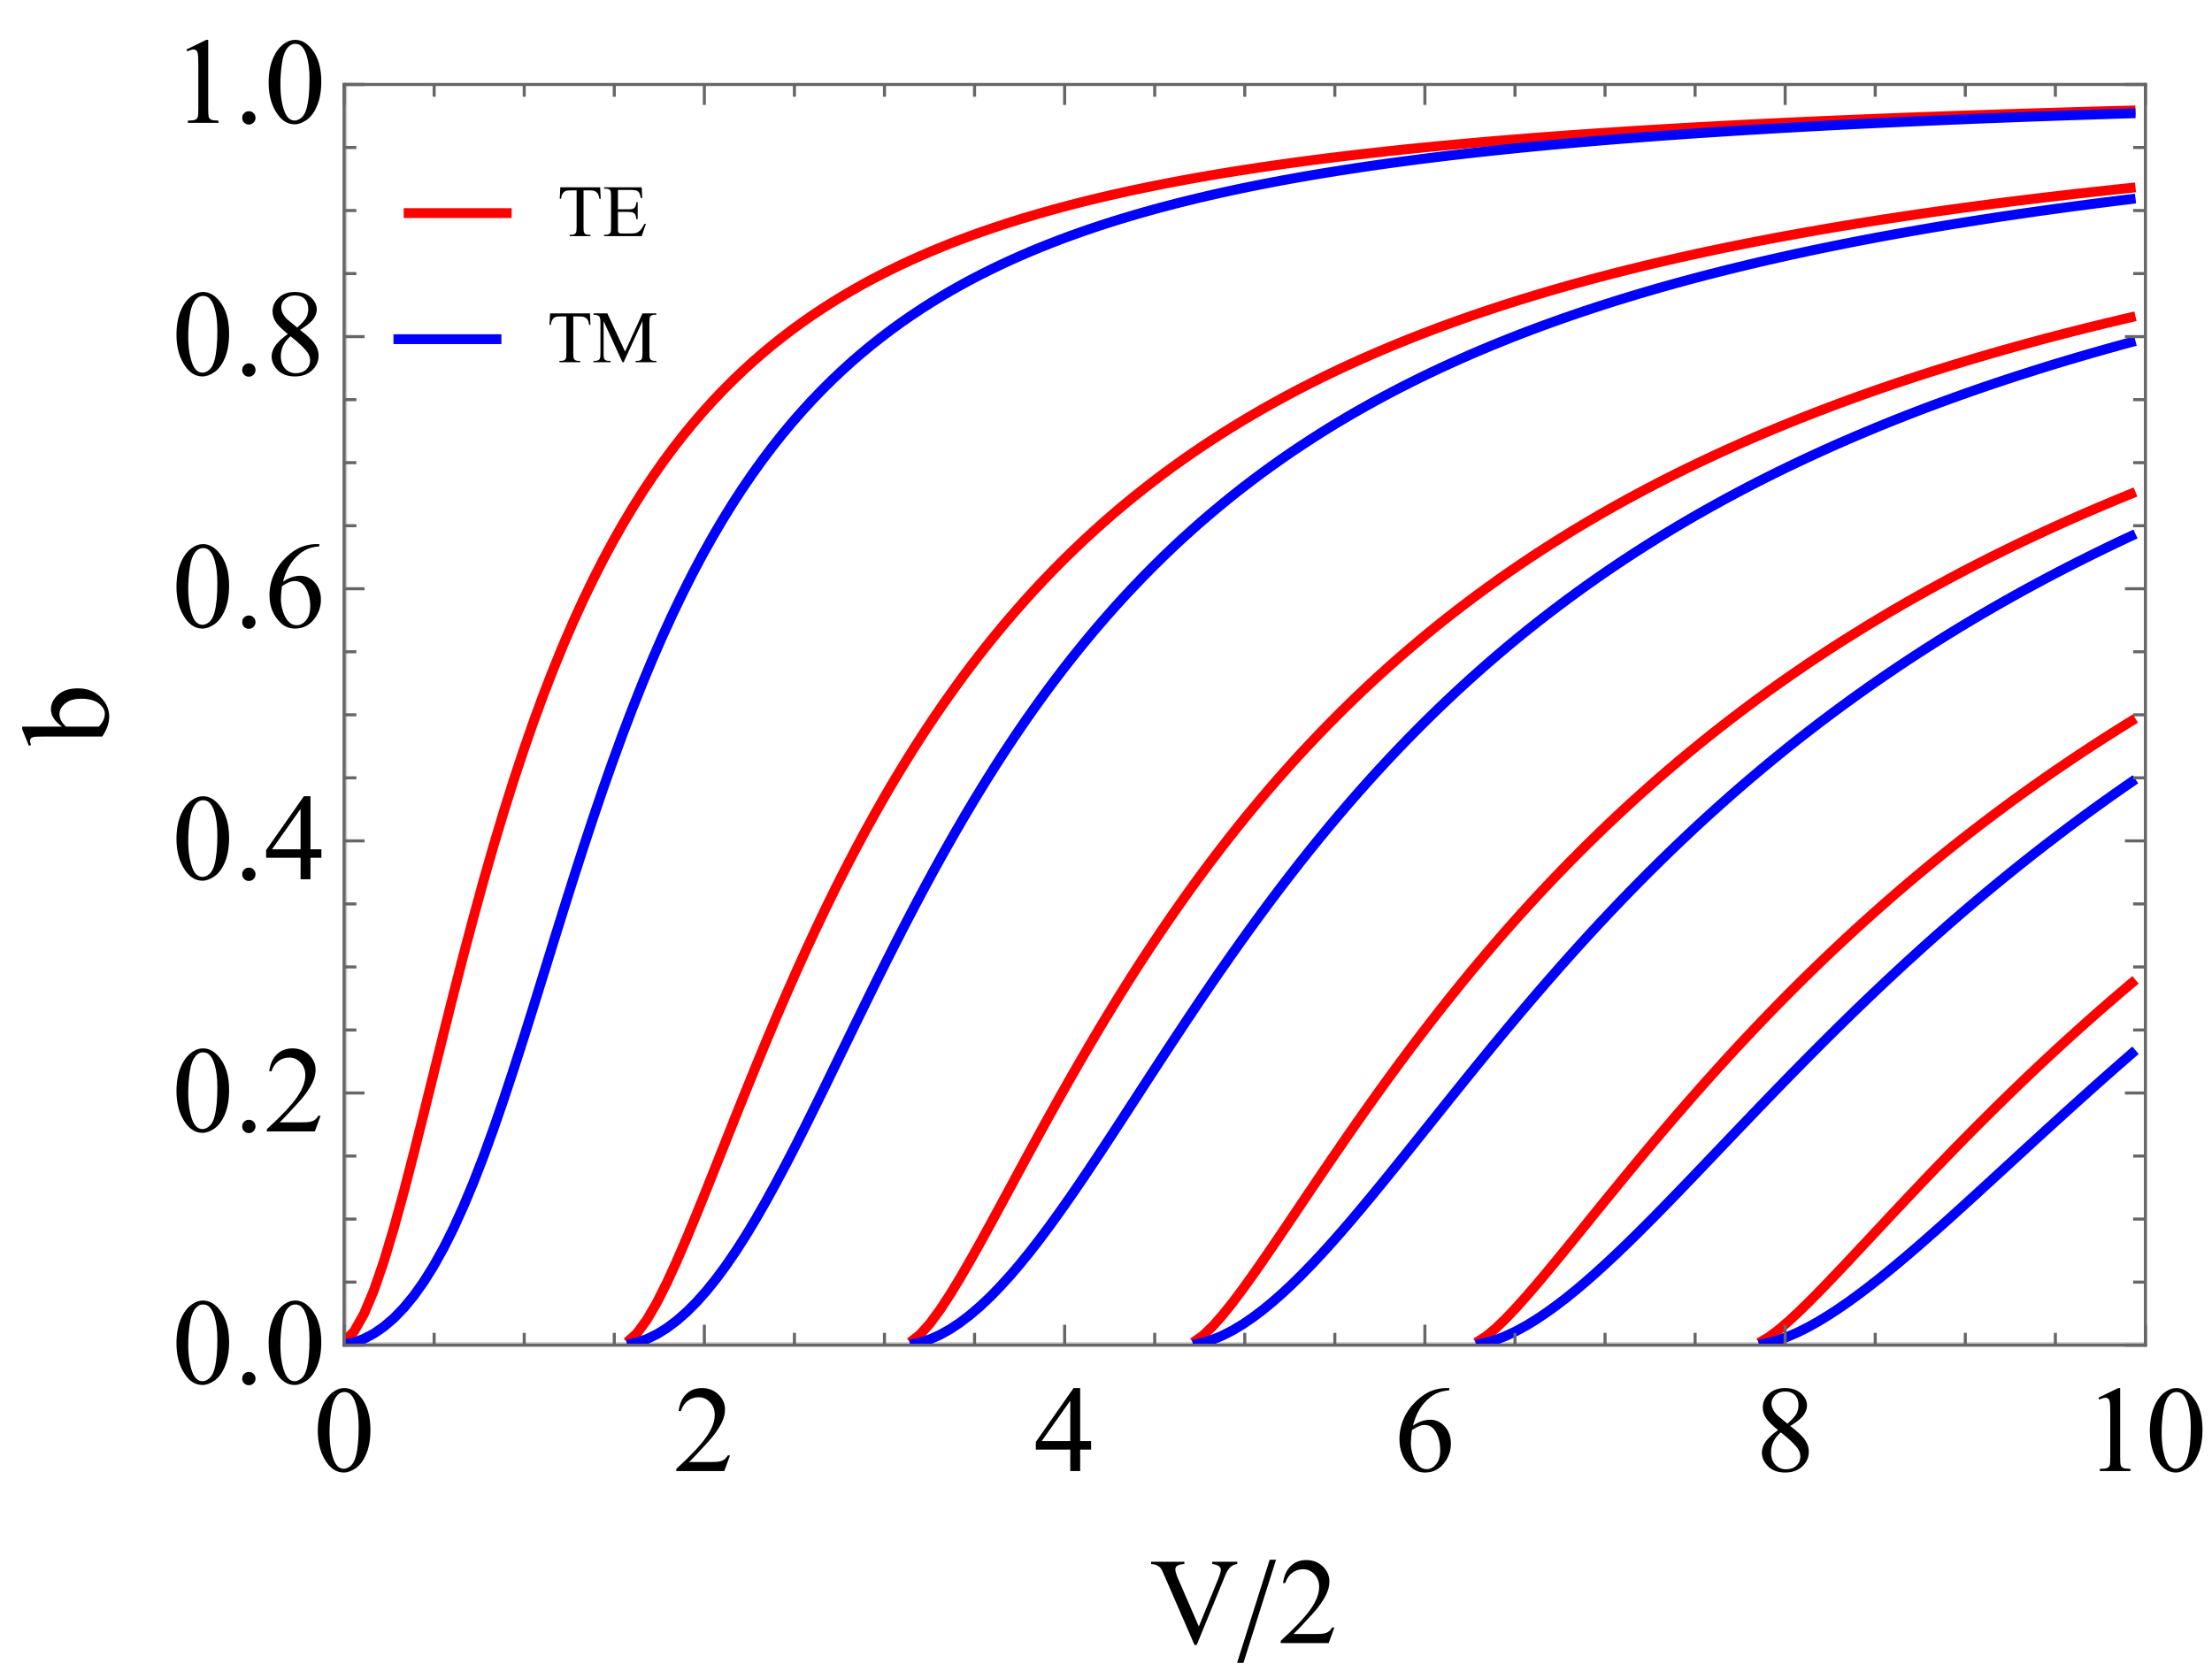 <?xml version="1.0" encoding="UTF-8"?>
<svg xmlns="http://www.w3.org/2000/svg" xmlns:xlink="http://www.w3.org/1999/xlink" width="432pt" height="328pt" viewBox="0 0 432 328" version="1.1">
<defs>
<g>
<symbol overflow="visible" id="glyph0-0">
<path style="stroke:none;" d="M 1.996 0 L 1.996 -9 L 9.195 -9 L 9.195 0 Z M 2.223 -0.227 L 8.973 -0.227 L 8.973 -8.773 L 2.223 -8.773 Z M 2.223 -0.227 "/>
</symbol>
<symbol overflow="visible" id="glyph0-1">
<path style="stroke:none;" d="M 8.332 -9.535 L 8.438 -7.297 L 8.172 -7.297 C 8.117 -7.688 8.047 -7.969 7.961 -8.141 C 7.812 -8.41 7.617 -8.613 7.379 -8.742 C 7.133 -8.871 6.816 -8.934 6.426 -8.938 L 5.082 -8.938 L 5.082 -1.652 C 5.078 -1.066 5.145 -0.699 5.273 -0.555 C 5.449 -0.355 5.723 -0.258 6.098 -0.262 L 6.426 -0.262 L 6.426 0 L 2.383 0 L 2.383 -0.262 L 2.723 -0.262 C 3.121 -0.258 3.406 -0.379 3.578 -0.625 C 3.68 -0.773 3.73 -1.117 3.734 -1.652 L 3.734 -8.938 L 2.586 -8.938 C 2.137 -8.934 1.82 -8.902 1.637 -8.84 C 1.391 -8.746 1.184 -8.574 1.012 -8.324 C 0.836 -8.07 0.734 -7.727 0.703 -7.297 L 0.438 -7.297 L 0.547 -9.535 Z M 8.332 -9.535 "/>
</symbol>
<symbol overflow="visible" id="glyph0-2">
<path style="stroke:none;" d="M 3.008 -9.016 L 3.008 -5.246 L 5.105 -5.246 C 5.645 -5.242 6.008 -5.324 6.195 -5.492 C 6.434 -5.703 6.57 -6.082 6.602 -6.629 L 6.863 -6.629 L 6.863 -3.312 L 6.602 -3.312 C 6.535 -3.773 6.469 -4.07 6.406 -4.203 C 6.316 -4.363 6.18 -4.492 5.988 -4.59 C 5.797 -4.68 5.5 -4.727 5.105 -4.73 L 3.008 -4.73 L 3.008 -1.59 C 3.004 -1.164 3.023 -0.91 3.062 -0.82 C 3.098 -0.727 3.164 -0.652 3.262 -0.602 C 3.352 -0.543 3.531 -0.516 3.797 -0.52 L 5.414 -0.52 C 5.953 -0.516 6.344 -0.555 6.586 -0.633 C 6.828 -0.707 7.062 -0.852 7.293 -1.074 C 7.578 -1.363 7.875 -1.805 8.184 -2.391 L 8.465 -2.391 L 7.645 0 L 0.297 0 L 0.297 -0.262 L 0.633 -0.262 C 0.855 -0.258 1.066 -0.312 1.273 -0.422 C 1.418 -0.496 1.52 -0.605 1.578 -0.758 C 1.629 -0.906 1.656 -1.215 1.66 -1.68 L 1.66 -7.875 C 1.656 -8.477 1.598 -8.848 1.477 -8.992 C 1.305 -9.176 1.023 -9.27 0.633 -9.273 L 0.297 -9.273 L 0.297 -9.535 L 7.645 -9.535 L 7.75 -7.445 L 7.473 -7.445 C 7.371 -7.945 7.266 -8.289 7.148 -8.48 C 7.027 -8.664 6.848 -8.809 6.617 -8.91 C 6.426 -8.977 6.098 -9.012 5.625 -9.016 Z M 3.008 -9.016 "/>
</symbol>
<symbol overflow="visible" id="glyph0-3">
<path style="stroke:none;" d="M 5.891 0 L 2.207 -8.023 L 2.207 -1.652 C 2.203 -1.066 2.266 -0.699 2.398 -0.555 C 2.566 -0.355 2.84 -0.258 3.219 -0.262 L 3.559 -0.262 L 3.559 0 L 0.238 0 L 0.238 -0.262 L 0.578 -0.262 C 0.977 -0.258 1.262 -0.379 1.434 -0.625 C 1.535 -0.773 1.586 -1.117 1.59 -1.652 L 1.59 -7.883 C 1.586 -8.301 1.539 -8.605 1.449 -8.797 C 1.379 -8.93 1.258 -9.043 1.086 -9.137 C 0.906 -9.223 0.625 -9.27 0.238 -9.273 L 0.238 -9.535 L 2.938 -9.535 L 6.398 -2.074 L 9.801 -9.535 L 12.5 -9.535 L 12.5 -9.273 L 12.172 -9.273 C 11.758 -9.27 11.469 -9.148 11.305 -8.91 C 11.199 -8.758 11.148 -8.414 11.152 -7.883 L 11.152 -1.652 C 11.148 -1.066 11.215 -0.699 11.348 -0.555 C 11.52 -0.355 11.793 -0.258 12.172 -0.262 L 12.5 -0.262 L 12.5 0 L 8.453 0 L 8.453 -0.262 L 8.789 -0.262 C 9.195 -0.258 9.48 -0.379 9.645 -0.625 C 9.746 -0.773 9.797 -1.117 9.801 -1.652 L 9.801 -8.023 L 6.125 0 Z M 5.891 0 "/>
</symbol>
<symbol overflow="visible" id="glyph1-0">
<path style="stroke:none;" d="M 3.328 0 L 3.328 -15 L 15.328 -15 L 15.328 0 Z M 3.703 -0.375 L 14.953 -0.375 L 14.953 -14.625 L 3.703 -14.625 Z M 3.703 -0.375 "/>
</symbol>
<symbol overflow="visible" id="glyph1-1">
<path style="stroke:none;" d="M 0.867 -7.852 C 0.867 -9.664 1.141 -11.223 1.688 -12.531 C 2.234 -13.84 2.961 -14.816 3.867 -15.457 C 4.57 -15.965 5.297 -16.219 6.047 -16.219 C 7.266 -16.219 8.359 -15.598 9.328 -14.355 C 10.539 -12.816 11.145 -10.73 11.145 -8.098 C 11.145 -6.254 10.879 -4.688 10.348 -3.398 C 9.816 -2.109 9.137 -1.172 8.312 -0.59 C 7.488 -0.008 6.695 0.281 5.93 0.281 C 4.414 0.281 3.152 -0.613 2.145 -2.402 C 1.293 -3.91 0.867 -5.727 0.867 -7.852 Z M 3.164 -7.559 C 3.164 -5.371 3.434 -3.586 3.973 -2.203 C 4.418 -1.039 5.082 -0.457 5.965 -0.457 C 6.387 -0.457 6.824 -0.645 7.277 -1.023 C 7.73 -1.402 8.074 -2.039 8.309 -2.93 C 8.668 -4.273 8.848 -6.168 8.848 -8.613 C 8.848 -10.426 8.66 -11.938 8.285 -13.148 C 8.004 -14.047 7.641 -14.684 7.195 -15.059 C 6.875 -15.316 6.488 -15.445 6.035 -15.445 C 5.504 -15.445 5.031 -15.207 4.617 -14.73 C 4.055 -14.082 3.672 -13.062 3.469 -11.672 C 3.266 -10.281 3.164 -8.91 3.164 -7.559 Z M 3.164 -7.559 "/>
</symbol>
<symbol overflow="visible" id="glyph1-2">
<path style="stroke:none;" d="M 11.004 -3.059 L 9.891 0 L 0.516 0 L 0.516 -0.434 C 3.273 -2.949 5.215 -5.004 6.34 -6.598 C 7.465 -8.191 8.027 -9.648 8.027 -10.969 C 8.027 -11.977 7.719 -12.805 7.102 -13.453 C 6.484 -14.102 5.746 -14.426 4.887 -14.426 C 4.105 -14.426 3.402 -14.195 2.781 -13.738 C 2.16 -13.281 1.703 -12.613 1.406 -11.73 L 0.973 -11.73 C 1.168 -13.176 1.668 -14.285 2.477 -15.059 C 3.285 -15.832 4.297 -16.219 5.508 -16.219 C 6.797 -16.219 7.871 -15.805 8.734 -14.977 C 9.598 -14.148 10.031 -13.172 10.031 -12.047 C 10.031 -11.242 9.844 -10.438 9.469 -9.633 C 8.891 -8.367 7.953 -7.027 6.656 -5.613 C 4.711 -3.488 3.496 -2.207 3.012 -1.77 L 7.16 -1.77 C 8.004 -1.77 8.594 -1.801 8.934 -1.863 C 9.273 -1.926 9.582 -2.051 9.855 -2.242 C 10.129 -2.434 10.367 -2.707 10.57 -3.059 Z M 11.004 -3.059 "/>
</symbol>
<symbol overflow="visible" id="glyph1-3">
<path style="stroke:none;" d="M 11.168 -5.859 L 11.168 -4.195 L 9.035 -4.195 L 9.035 0 L 7.102 0 L 7.102 -4.195 L 0.375 -4.195 L 0.375 -5.695 L 7.746 -16.219 L 9.035 -16.219 L 9.035 -5.859 Z M 7.102 -5.859 L 7.102 -13.746 L 1.523 -5.859 Z M 7.102 -5.859 "/>
</symbol>
<symbol overflow="visible" id="glyph1-4">
<path style="stroke:none;" d="M 10.758 -16.219 L 10.758 -15.785 C 9.727 -15.684 8.883 -15.477 8.23 -15.168 C 7.578 -14.859 6.934 -14.391 6.297 -13.758 C 5.66 -13.125 5.133 -12.418 4.715 -11.641 C 4.297 -10.863 3.949 -9.941 3.668 -8.871 C 4.793 -9.645 5.922 -10.031 7.055 -10.031 C 8.141 -10.031 9.082 -9.594 9.879 -8.719 C 10.676 -7.844 11.074 -6.719 11.074 -5.344 C 11.074 -4.016 10.672 -2.805 9.867 -1.711 C 8.898 -0.383 7.617 0.281 6.023 0.281 C 4.938 0.281 4.016 -0.078 3.258 -0.797 C 1.773 -2.195 1.031 -4.008 1.031 -6.234 C 1.031 -7.656 1.316 -9.008 1.887 -10.289 C 2.457 -11.57 3.27 -12.707 4.328 -13.699 C 5.387 -14.691 6.402 -15.359 7.371 -15.703 C 8.34 -16.047 9.242 -16.219 10.078 -16.219 Z M 3.469 -8.016 C 3.328 -6.961 3.258 -6.109 3.258 -5.461 C 3.258 -4.711 3.395 -3.895 3.672 -3.016 C 3.949 -2.137 4.363 -1.441 4.91 -0.926 C 5.309 -0.559 5.793 -0.375 6.363 -0.375 C 7.043 -0.375 7.648 -0.695 8.184 -1.336 C 8.719 -1.977 8.988 -2.891 8.988 -4.078 C 8.988 -5.414 8.723 -6.57 8.191 -7.547 C 7.66 -8.523 6.906 -9.012 5.93 -9.012 C 5.633 -9.012 5.312 -8.949 4.973 -8.824 C 4.633 -8.699 4.133 -8.43 3.469 -8.016 Z M 3.469 -8.016 "/>
</symbol>
<symbol overflow="visible" id="glyph1-5">
<path style="stroke:none;" d="M 4.605 -8.004 C 3.348 -9.035 2.535 -9.863 2.172 -10.488 C 1.809 -11.113 1.629 -11.762 1.629 -12.434 C 1.629 -13.465 2.027 -14.352 2.824 -15.098 C 3.621 -15.844 4.68 -16.219 6 -16.219 C 7.281 -16.219 8.312 -15.871 9.094 -15.176 C 9.875 -14.48 10.266 -13.688 10.266 -12.797 C 10.266 -12.203 10.055 -11.598 9.633 -10.98 C 9.211 -10.363 8.332 -9.637 6.996 -8.801 C 8.371 -7.738 9.281 -6.902 9.727 -6.293 C 10.32 -5.496 10.617 -4.656 10.617 -3.773 C 10.617 -2.656 10.191 -1.699 9.34 -0.906 C 8.488 -0.113 7.371 0.281 5.988 0.281 C 4.48 0.281 3.305 -0.191 2.461 -1.137 C 1.789 -1.895 1.453 -2.723 1.453 -3.621 C 1.453 -4.324 1.688 -5.02 2.16 -5.711 C 2.633 -6.402 3.449 -7.168 4.605 -8.004 Z M 6.445 -9.258 C 7.383 -10.102 7.977 -10.766 8.227 -11.254 C 8.477 -11.742 8.602 -12.297 8.602 -12.914 C 8.602 -13.734 8.371 -14.375 7.91 -14.84 C 7.449 -15.305 6.82 -15.539 6.023 -15.539 C 5.227 -15.539 4.578 -15.309 4.078 -14.848 C 3.578 -14.387 3.328 -13.848 3.328 -13.23 C 3.328 -12.824 3.43 -12.418 3.637 -12.012 C 3.844 -11.605 4.141 -11.219 4.523 -10.852 Z M 5.156 -7.559 C 4.508 -7.012 4.027 -6.414 3.715 -5.77 C 3.402 -5.125 3.246 -4.43 3.246 -3.68 C 3.246 -2.672 3.52 -1.863 4.07 -1.258 C 4.621 -0.652 5.324 -0.352 6.176 -0.352 C 7.02 -0.352 7.695 -0.59 8.203 -1.066 C 8.711 -1.543 8.965 -2.121 8.965 -2.801 C 8.965 -3.363 8.816 -3.867 8.52 -4.312 C 7.965 -5.141 6.844 -6.223 5.156 -7.559 Z M 5.156 -7.559 "/>
</symbol>
<symbol overflow="visible" id="glyph1-6">
<path style="stroke:none;" d="M 2.812 -14.332 L 6.68 -16.219 L 7.066 -16.219 L 7.066 -2.801 C 7.066 -1.91 7.102 -1.355 7.176 -1.137 C 7.25 -0.918 7.406 -0.75 7.641 -0.633 C 7.875 -0.516 8.352 -0.449 9.07 -0.434 L 9.07 0 L 3.094 0 L 3.094 -0.434 C 3.844 -0.449 4.328 -0.512 4.547 -0.625 C 4.766 -0.738 4.918 -0.891 5.004 -1.082 C 5.09 -1.273 5.133 -1.848 5.133 -2.801 L 5.133 -11.379 C 5.133 -12.535 5.094 -13.277 5.016 -13.605 C 4.961 -13.855 4.859 -14.039 4.715 -14.156 C 4.57 -14.273 4.398 -14.332 4.195 -14.332 C 3.906 -14.332 3.504 -14.211 2.988 -13.969 Z M 2.812 -14.332 "/>
</symbol>
<symbol overflow="visible" id="glyph1-7">
<path style="stroke:none;" d="M 3 -2.273 C 3.367 -2.273 3.676 -2.145 3.926 -1.891 C 4.176 -1.637 4.301 -1.332 4.301 -0.973 C 4.301 -0.613 4.172 -0.305 3.918 -0.051 C 3.664 0.203 3.359 0.328 3 0.328 C 2.641 0.328 2.332 0.203 2.078 -0.051 C 1.824 -0.305 1.699 -0.613 1.699 -0.973 C 1.699 -1.34 1.824 -1.648 2.078 -1.898 C 2.332 -2.148 2.641 -2.273 3 -2.273 Z M 3 -2.273 "/>
</symbol>
<symbol overflow="visible" id="glyph1-8">
<path style="stroke:none;" d="M 17.039 -15.891 L 17.039 -15.457 C 16.477 -15.355 16.051 -15.176 15.762 -14.918 C 15.348 -14.535 14.98 -13.949 14.66 -13.16 L 9.117 0.363 L 8.684 0.363 L 2.73 -13.336 C 2.426 -14.039 2.211 -14.469 2.086 -14.625 C 1.891 -14.867 1.648 -15.055 1.363 -15.191 C 1.078 -15.328 0.695 -15.418 0.211 -15.457 L 0.211 -15.891 L 6.703 -15.891 L 6.703 -15.457 C 5.969 -15.387 5.492 -15.262 5.273 -15.082 C 5.055 -14.902 4.945 -14.672 4.945 -14.391 C 4.945 -14 5.125 -13.391 5.484 -12.562 L 9.527 -3.246 L 13.277 -12.445 C 13.645 -13.352 13.828 -13.98 13.828 -14.332 C 13.828 -14.559 13.715 -14.773 13.488 -14.98 C 13.262 -15.188 12.879 -15.336 12.34 -15.422 C 12.301 -15.43 12.234 -15.441 12.141 -15.457 L 12.141 -15.891 Z M 17.039 -15.891 "/>
</symbol>
<symbol overflow="visible" id="glyph2-0">
<path style="stroke:none;" d="M 1.5 0 L 1.5 -19.195 L 10.5 -19.195 L 10.5 0 Z M 3 -1.5 L 9 -1.5 L 9 -17.695 L 3 -17.695 Z M 3 -1.5 "/>
</symbol>
<symbol overflow="visible" id="glyph2-1">
<path style="stroke:none;" d="M 7.605 -16.277 L 1.242 3.867 L 0 3.867 L 6.363 -16.277 Z M 7.605 -16.277 "/>
</symbol>
<symbol overflow="visible" id="glyph3-0">
<path style="stroke:none;" d="M 0 -3.328 L -15 -3.328 L -15 -15.328 L 0 -15.328 Z M -0.375 -3.703 L -0.375 -14.953 L -14.625 -14.953 L -14.625 -3.703 Z M -0.375 -3.703 "/>
</symbol>
<symbol overflow="visible" id="glyph3-1">
<path style="stroke:none;" d="M -8.883 -3.691 C -10.328 -4.73 -11.051 -5.852 -11.051 -7.055 C -11.051 -8.156 -10.578 -9.117 -9.637 -9.938 C -8.695 -10.758 -7.41 -11.168 -5.777 -11.168 C -3.871 -11.168 -2.336 -10.535 -1.172 -9.27 C -0.172 -8.184 0.328 -6.973 0.328 -5.637 C 0.328 -5.012 0.215 -4.375 -0.012 -3.73 C -0.238 -3.086 -0.578 -2.43 -1.031 -1.758 L -12.152 -1.758 C -13.371 -1.758 -14.121 -1.727 -14.402 -1.668 C -14.684 -1.609 -14.875 -1.52 -14.977 -1.395 C -15.078 -1.27 -15.129 -1.113 -15.129 -0.926 C -15.129 -0.707 -15.066 -0.434 -14.941 -0.105 L -15.352 0.059 L -16.664 -3.164 L -16.664 -3.691 Z M -8.133 -3.691 L -1.711 -3.691 C -1.32 -4.09 -1.023 -4.5 -0.824 -4.926 C -0.625 -5.352 -0.527 -5.789 -0.527 -6.234 C -0.527 -6.945 -0.918 -7.605 -1.699 -8.219 C -2.48 -8.832 -3.617 -9.141 -5.109 -9.141 C -6.484 -9.141 -7.539 -8.832 -8.277 -8.219 C -9.016 -7.605 -9.387 -6.91 -9.387 -6.129 C -9.387 -5.715 -9.281 -5.301 -9.07 -4.887 C -8.914 -4.574 -8.602 -4.176 -8.133 -3.691 Z M -8.133 -3.691 "/>
</symbol>
</g>
<clipPath id="clip1">
  <path d="M 67 16 L 68 16 L 68 263 L 67 263 Z M 67 16 "/>
</clipPath>
<clipPath id="clip2">
  <path d="M 67 262 L 419 262 L 419 263 L 67 263 Z M 67 262 "/>
</clipPath>
<clipPath id="clip3">
  <path d="M 67 16 L 419 16 L 419 263 L 67 263 Z M 67 16 "/>
</clipPath>
<clipPath id="clip4">
  <path d="M 113 27 L 419 27 L 419 263 L 113 263 Z M 113 27 "/>
</clipPath>
<clipPath id="clip5">
  <path d="M 168 52 L 419 52 L 419 263 L 168 263 Z M 168 52 "/>
</clipPath>
<clipPath id="clip6">
  <path d="M 224 87 L 419 87 L 419 263 L 224 263 Z M 224 87 "/>
</clipPath>
<clipPath id="clip7">
  <path d="M 279 131 L 419 131 L 419 263 L 279 263 Z M 279 131 "/>
</clipPath>
<clipPath id="clip8">
  <path d="M 334 182 L 419 182 L 419 263 L 334 263 Z M 334 182 "/>
</clipPath>
<clipPath id="clip9">
  <path d="M 67 16 L 419 16 L 419 263 L 67 263 Z M 67 16 "/>
</clipPath>
<clipPath id="clip10">
  <path d="M 113 29 L 419 29 L 419 263 L 113 263 Z M 113 29 "/>
</clipPath>
<clipPath id="clip11">
  <path d="M 168 57 L 419 57 L 419 263 L 168 263 Z M 168 57 "/>
</clipPath>
<clipPath id="clip12">
  <path d="M 224 95 L 419 95 L 419 263 L 224 263 Z M 224 95 "/>
</clipPath>
<clipPath id="clip13">
  <path d="M 279 143 L 419 143 L 419 263 L 279 263 Z M 279 143 "/>
</clipPath>
<clipPath id="clip14">
  <path d="M 334 196 L 419 196 L 419 263 L 334 263 Z M 334 196 "/>
</clipPath>
</defs>
<g id="surface24">
<g clip-path="url(#clip1)" clip-rule="nonzero">
<path style="fill:none;stroke-width:1.2;stroke-linecap:butt;stroke-linejoin:miter;stroke:rgb(50%,50%,50%);stroke-opacity:0.4;stroke-miterlimit:3.25;" d="M 146.199 268.762 L 146.199 22.5 " transform="matrix(1,0,0,1,-79,-6)"/>
</g>
<g clip-path="url(#clip2)" clip-rule="nonzero">
<path style="fill:none;stroke-width:1.2;stroke-linecap:butt;stroke-linejoin:miter;stroke:rgb(50%,50%,50%);stroke-opacity:0.4;stroke-miterlimit:3.25;" d="M 146.199 268.762 L 498 268.762 " transform="matrix(1,0,0,1,-79,-6)"/>
</g>
<g clip-path="url(#clip3)" clip-rule="nonzero">
<path style="fill:none;stroke-width:1.92;stroke-linecap:butt;stroke-linejoin:miter;stroke:rgb(99.998%,0%,0%);stroke-opacity:1;stroke-miterlimit:3.25;" d="M 146.199 268.145 L 148.145 266.086 L 150.086 262.664 L 152.031 258.031 L 153.973 252.379 L 155.918 245.906 L 157.863 238.82 L 159.805 231.316 L 161.75 223.559 L 163.691 215.695 L 165.637 207.848 L 167.582 200.105 L 169.523 192.539 L 171.469 185.199 L 173.41 178.125 L 175.355 171.336 L 177.297 164.844 L 179.242 158.652 L 181.188 152.766 L 183.129 147.176 L 185.074 141.871 L 187.016 136.844 L 188.961 132.082 L 190.902 127.574 L 192.848 123.309 L 194.793 119.27 L 196.734 115.445 L 198.68 111.824 L 200.621 108.391 L 202.566 105.141 L 204.508 102.059 L 206.453 99.133 L 208.398 96.359 L 210.34 93.723 L 212.285 91.219 L 214.227 88.84 L 216.172 86.578 L 218.113 84.422 L 220.059 82.371 L 222.004 80.418 L 223.945 78.551 L 225.891 76.773 L 227.832 75.078 L 229.777 73.457 L 231.719 71.906 L 233.664 70.426 L 235.609 69.008 L 237.551 67.652 L 239.496 66.352 L 241.438 65.109 L 243.383 63.914 L 245.324 62.77 L 247.27 61.668 L 249.215 60.613 L 251.156 59.602 L 253.102 58.625 L 255.043 57.688 L 256.988 56.785 L 258.93 55.918 L 260.875 55.082 L 262.82 54.277 L 264.762 53.5 L 266.707 52.75 L 268.648 52.031 L 270.594 51.332 L 272.535 50.66 L 274.48 50.012 L 276.426 49.383 L 278.367 48.777 L 280.312 48.191 L 282.254 47.625 L 284.199 47.074 L 286.141 46.543 L 288.086 46.031 L 290.031 45.531 L 291.973 45.051 L 293.918 44.582 L 295.859 44.129 L 297.805 43.691 L 299.75 43.262 L 301.691 42.852 L 303.637 42.449 L 305.578 42.059 L 307.523 41.68 L 309.465 41.312 L 311.41 40.957 L 313.355 40.609 L 315.297 40.27 L 317.242 39.941 L 319.184 39.625 L 321.129 39.312 L 323.07 39.012 L 325.016 38.715 L 326.961 38.43 L 328.902 38.152 L 330.848 37.879 L 332.789 37.613 L 334.734 37.355 L 336.676 37.105 L 338.621 36.859 L 340.566 36.621 L 342.508 36.387 L 344.453 36.16 L 346.395 35.938 L 348.34 35.723 L 350.281 35.512 L 352.227 35.305 L 354.172 35.102 L 356.113 34.906 L 358.059 34.715 L 360 34.527 L 361.945 34.344 L 363.887 34.164 L 365.832 33.988 L 367.777 33.816 L 369.719 33.648 L 371.664 33.484 L 373.605 33.324 L 375.551 33.168 L 377.492 33.012 L 381.383 32.715 L 383.324 32.574 L 385.27 32.43 L 387.211 32.293 L 389.156 32.16 L 391.098 32.027 L 393.043 31.895 L 394.988 31.77 L 396.93 31.645 L 398.875 31.523 L 400.816 31.402 L 402.762 31.285 L 404.703 31.172 L 406.648 31.059 L 408.594 30.949 L 410.535 30.84 L 412.48 30.734 L 414.422 30.629 L 416.367 30.527 L 418.309 30.426 L 422.199 30.23 L 424.141 30.137 L 426.086 30.043 L 428.027 29.953 L 431.918 29.773 L 433.859 29.688 L 435.805 29.602 L 437.746 29.52 L 439.691 29.438 L 441.633 29.355 L 445.523 29.199 L 447.465 29.121 L 449.41 29.047 L 451.352 28.973 L 453.297 28.898 L 455.238 28.828 L 459.129 28.688 L 461.07 28.621 L 463.016 28.555 L 464.957 28.488 L 466.902 28.422 L 468.844 28.359 L 472.734 28.234 L 474.676 28.172 L 476.621 28.113 L 478.562 28.055 L 480.508 27.996 L 482.449 27.941 L 484.395 27.883 L 486.34 27.828 L 488.281 27.773 L 490.227 27.719 L 492.168 27.668 L 494.113 27.617 L 496.055 27.562 " transform="matrix(1,0,0,1,-79,-6)"/>
</g>
<g clip-path="url(#clip4)" clip-rule="nonzero">
<path style="fill:none;stroke-width:1.92;stroke-linecap:butt;stroke-linejoin:miter;stroke:rgb(99.998%,0%,0%);stroke-opacity:1;stroke-miterlimit:3.25;" d="M 201.461 268.191 L 203.398 266.445 L 205.336 263.797 L 207.273 260.461 L 209.215 256.609 L 211.152 252.379 L 213.09 247.879 L 215.027 243.195 L 216.965 238.398 L 218.902 233.535 L 220.844 228.656 L 222.781 223.789 L 224.719 218.965 L 226.656 214.203 L 228.594 209.516 L 230.531 204.918 L 232.473 200.418 L 234.41 196.02 L 236.348 191.734 L 238.285 187.559 L 240.223 183.492 L 242.16 179.543 L 244.102 175.707 L 246.039 171.984 L 247.977 168.367 L 249.914 164.863 L 251.852 161.461 L 253.793 158.164 L 255.73 154.969 L 257.668 151.871 L 259.605 148.871 L 261.543 145.961 L 263.48 143.141 L 265.422 140.41 L 267.359 137.758 L 269.297 135.191 L 271.234 132.703 L 273.172 130.289 L 275.109 127.949 L 277.051 125.68 L 278.988 123.477 L 280.926 121.344 L 282.863 119.27 L 284.801 117.258 L 286.738 115.305 L 288.68 113.41 L 290.617 111.57 L 292.555 109.785 L 294.492 108.047 L 296.43 106.359 L 298.367 104.719 L 300.309 103.129 L 302.246 101.578 L 304.184 100.07 L 306.121 98.605 L 308.059 97.18 L 309.996 95.793 L 311.938 94.445 L 313.875 93.133 L 315.812 91.852 L 317.75 90.605 L 319.688 89.395 L 321.625 88.215 L 323.566 87.062 L 325.504 85.941 L 327.441 84.848 L 329.379 83.781 L 331.316 82.742 L 333.258 81.727 L 335.195 80.738 L 337.133 79.773 L 339.07 78.832 L 341.008 77.914 L 342.945 77.02 L 344.887 76.141 L 346.824 75.289 L 348.762 74.453 L 350.699 73.637 L 352.637 72.84 L 354.574 72.062 L 356.516 71.301 L 358.453 70.559 L 360.391 69.832 L 362.328 69.121 L 364.266 68.426 L 366.203 67.746 L 368.145 67.082 L 370.082 66.43 L 372.02 65.793 L 373.957 65.172 L 375.895 64.559 L 377.832 63.965 L 379.773 63.379 L 381.711 62.805 L 383.648 62.246 L 385.586 61.695 L 387.523 61.16 L 389.461 60.633 L 391.402 60.117 L 393.34 59.609 L 395.277 59.113 L 397.215 58.629 L 399.152 58.152 L 401.09 57.684 L 403.031 57.227 L 404.969 56.777 L 406.906 56.336 L 408.844 55.906 L 410.781 55.48 L 412.719 55.062 L 414.66 54.656 L 416.598 54.254 L 418.535 53.863 L 420.473 53.477 L 422.41 53.098 L 424.352 52.723 L 426.289 52.359 L 428.227 52 L 430.164 51.648 L 432.102 51.301 L 434.039 50.961 L 435.98 50.625 L 437.918 50.297 L 441.793 49.656 L 445.668 49.039 L 447.609 48.738 L 449.547 48.441 L 453.422 47.863 L 455.359 47.582 L 457.297 47.305 L 459.238 47.035 L 461.176 46.766 L 465.051 46.242 L 466.988 45.988 L 468.926 45.738 L 470.867 45.488 L 472.805 45.246 L 474.742 45.008 L 478.617 44.539 L 480.555 44.312 L 482.496 44.086 L 484.434 43.863 L 488.309 43.434 L 492.184 43.012 L 494.125 42.809 L 496.062 42.605 " transform="matrix(1,0,0,1,-79,-6)"/>
</g>
<g clip-path="url(#clip5)" clip-rule="nonzero">
<path style="fill:none;stroke-width:1.92;stroke-linecap:butt;stroke-linejoin:miter;stroke:rgb(99.998%,0%,0%);stroke-opacity:1;stroke-miterlimit:3.25;" d="M 256.723 268.227 L 258.668 266.707 L 260.613 264.527 L 262.559 261.887 L 264.504 258.926 L 266.449 255.734 L 268.395 252.379 L 270.344 248.914 L 272.289 245.375 L 274.234 241.793 L 276.18 238.188 L 278.125 234.586 L 280.07 230.992 L 282.016 227.426 L 283.961 223.895 L 285.906 220.402 L 287.855 216.957 L 289.801 213.559 L 291.746 210.219 L 293.691 206.934 L 295.637 203.711 L 297.582 200.543 L 299.527 197.438 L 301.473 194.395 L 303.422 191.414 L 305.367 188.492 L 307.312 185.633 L 309.258 182.836 L 311.203 180.094 L 313.148 177.414 L 315.094 174.793 L 317.039 172.23 L 318.988 169.719 L 320.934 167.266 L 322.879 164.867 L 324.824 162.523 L 326.77 160.227 L 328.715 157.984 L 330.66 155.789 L 332.605 153.645 L 334.555 151.547 L 336.5 149.496 L 338.445 147.488 L 340.391 145.523 L 342.336 143.605 L 344.281 141.727 L 346.227 139.887 L 348.172 138.09 L 350.121 136.332 L 352.066 134.609 L 354.012 132.926 L 355.957 131.277 L 357.902 129.66 L 359.848 128.082 L 361.793 126.535 L 363.738 125.02 L 365.688 123.539 L 367.633 122.086 L 369.578 120.664 L 371.523 119.27 L 373.469 117.906 L 375.414 116.566 L 377.359 115.258 L 379.305 113.973 L 381.254 112.715 L 383.199 111.484 L 385.145 110.273 L 387.09 109.09 L 389.035 107.93 L 390.98 106.789 L 392.926 105.672 L 394.871 104.574 L 396.82 103.5 L 398.766 102.449 L 400.711 101.414 L 402.656 100.398 L 404.602 99.402 L 406.547 98.426 L 408.492 97.469 L 410.438 96.527 L 412.387 95.602 L 414.332 94.695 L 416.277 93.805 L 418.223 92.93 L 420.168 92.07 L 422.113 91.227 L 424.059 90.398 L 426.004 89.586 L 427.953 88.785 L 429.898 88 L 431.844 87.23 L 433.789 86.469 L 435.734 85.727 L 437.68 84.992 L 439.625 84.273 L 441.57 83.562 L 443.52 82.867 L 445.465 82.184 L 447.41 81.512 L 449.355 80.848 L 451.301 80.199 L 453.246 79.559 L 455.191 78.93 L 457.137 78.309 L 459.086 77.699 L 461.031 77.102 L 462.977 76.512 L 464.922 75.93 L 466.867 75.359 L 468.812 74.797 L 470.758 74.242 L 472.703 73.699 L 474.652 73.164 L 476.598 72.633 L 478.543 72.113 L 480.488 71.602 L 482.434 71.098 L 484.379 70.602 L 486.324 70.113 L 488.27 69.633 L 490.219 69.156 L 492.164 68.691 L 494.109 68.23 L 496.055 67.777 " transform="matrix(1,0,0,1,-79,-6)"/>
</g>
<g clip-path="url(#clip6)" clip-rule="nonzero">
<path style="fill:none;stroke-width:1.92;stroke-linecap:butt;stroke-linejoin:miter;stroke:rgb(99.998%,0%,0%);stroke-opacity:1;stroke-miterlimit:3.25;" d="M 311.98 268.258 L 313.918 266.906 L 315.855 265.047 L 317.793 262.852 L 319.734 260.43 L 321.672 257.848 L 323.609 255.152 L 325.547 252.379 L 327.484 249.555 L 329.422 246.699 L 331.359 243.824 L 333.297 240.941 L 335.234 238.066 L 337.172 235.199 L 339.109 232.352 L 341.047 229.523 L 342.984 226.723 L 344.922 223.953 L 346.859 221.215 L 348.797 218.508 L 350.734 215.84 L 352.672 213.203 L 354.609 210.609 L 356.547 208.051 L 358.488 205.531 L 360.426 203.055 L 362.363 200.613 L 364.301 198.211 L 366.238 195.848 L 368.176 193.527 L 370.113 191.242 L 372.051 188.996 L 373.988 186.789 L 375.926 184.617 L 377.863 182.484 L 379.801 180.387 L 381.738 178.328 L 383.676 176.305 L 385.613 174.312 L 387.551 172.359 L 389.488 170.438 L 391.426 168.551 L 393.363 166.695 L 395.301 164.871 L 397.238 163.082 L 399.18 161.32 L 401.117 159.59 L 403.055 157.891 L 404.992 156.219 L 406.93 154.578 L 408.867 152.965 L 410.805 151.379 L 412.742 149.82 L 414.68 148.289 L 416.617 146.781 L 418.555 145.301 L 420.492 143.844 L 422.43 142.414 L 424.367 141.004 L 426.305 139.621 L 428.242 138.262 L 430.18 136.922 L 432.117 135.605 L 434.055 134.312 L 435.992 133.039 L 437.93 131.785 L 439.871 130.555 L 441.809 129.344 L 443.746 128.148 L 445.684 126.977 L 447.621 125.82 L 449.559 124.688 L 451.496 123.566 L 453.434 122.469 L 455.371 121.387 L 457.309 120.32 L 459.246 119.27 L 461.184 118.238 L 463.121 117.219 L 465.059 116.219 L 466.996 115.234 L 468.934 114.262 L 470.871 113.309 L 472.809 112.367 L 474.746 111.438 L 476.684 110.527 L 478.625 109.625 L 480.562 108.738 L 482.5 107.867 L 484.438 107.008 L 486.375 106.16 L 488.312 105.324 L 490.25 104.504 L 492.188 103.691 L 494.125 102.895 L 496.062 102.105 " transform="matrix(1,0,0,1,-79,-6)"/>
</g>
<g clip-path="url(#clip7)" clip-rule="nonzero">
<path style="fill:none;stroke-width:1.92;stroke-linecap:butt;stroke-linejoin:miter;stroke:rgb(99.998%,0%,0%);stroke-opacity:1;stroke-miterlimit:3.25;" d="M 367.242 268.285 L 369.195 267.066 L 371.145 265.438 L 373.098 263.555 L 375.051 261.496 L 377 259.316 L 378.953 257.059 L 380.902 254.738 L 382.855 252.379 L 384.809 249.996 L 386.758 247.594 L 388.711 245.188 L 390.66 242.777 L 392.613 240.375 L 394.566 237.984 L 396.516 235.605 L 398.469 233.242 L 400.418 230.895 L 402.371 228.57 L 404.324 226.27 L 406.273 223.992 L 408.227 221.738 L 410.18 219.508 L 412.129 217.305 L 414.082 215.129 L 416.031 212.98 L 417.984 210.855 L 419.938 208.762 L 421.887 206.695 L 423.84 204.652 L 425.789 202.641 L 427.742 200.656 L 429.695 198.699 L 431.645 196.766 L 433.598 194.863 L 435.547 192.984 L 437.5 191.137 L 439.453 189.312 L 441.402 187.512 L 443.355 185.738 L 445.309 183.992 L 447.258 182.27 L 449.211 180.57 L 451.16 178.898 L 453.113 177.246 L 455.066 175.621 L 457.016 174.02 L 458.969 172.438 L 460.918 170.883 L 462.871 169.348 L 464.824 167.836 L 466.773 166.344 L 468.727 164.875 L 470.676 163.426 L 472.629 161.996 L 474.582 160.59 L 476.531 159.203 L 478.484 157.832 L 480.438 156.484 L 482.387 155.156 L 484.34 153.844 L 486.289 152.551 L 488.242 151.277 L 490.195 150.02 L 492.145 148.781 L 494.098 147.559 L 496.047 146.352 " transform="matrix(1,0,0,1,-79,-6)"/>
</g>
<g clip-path="url(#clip8)" clip-rule="nonzero">
<path style="fill:none;stroke-width:1.92;stroke-linecap:butt;stroke-linejoin:miter;stroke:rgb(99.998%,0%,0%);stroke-opacity:1;stroke-miterlimit:3.25;" d="M 422.504 268.309 L 424.438 267.199 L 426.375 265.746 L 428.309 264.09 L 430.246 262.297 L 432.184 260.41 L 434.117 258.461 L 436.055 256.461 L 437.988 254.43 L 439.926 252.379 L 441.859 250.312 L 443.797 248.242 L 445.734 246.168 L 447.668 244.098 L 449.605 242.031 L 451.539 239.973 L 453.477 237.926 L 455.41 235.891 L 457.348 233.871 L 459.285 231.867 L 461.219 229.875 L 463.156 227.906 L 465.09 225.953 L 467.027 224.02 L 468.961 222.102 L 470.898 220.207 L 472.836 218.332 L 474.77 216.473 L 476.707 214.641 L 478.641 212.824 L 480.578 211.027 L 482.512 209.254 L 484.449 207.5 L 486.387 205.766 L 488.32 204.051 L 490.258 202.359 L 492.191 200.688 L 494.129 199.031 L 496.062 197.398 " transform="matrix(1,0,0,1,-79,-6)"/>
</g>
<g clip-path="url(#clip9)" clip-rule="nonzero">
<path style="fill:none;stroke-width:1.92;stroke-linecap:butt;stroke-linejoin:miter;stroke:rgb(0%,0%,99.998%);stroke-opacity:1;stroke-miterlimit:3.25;" d="M 146.199 268.637 L 148.145 268.223 L 150.086 267.508 L 152.031 266.484 L 153.973 265.145 L 155.918 263.48 L 157.863 261.473 L 159.805 259.113 L 161.75 256.387 L 163.691 253.281 L 165.637 249.789 L 167.582 245.898 L 169.523 241.621 L 171.469 236.965 L 173.41 231.945 L 175.355 226.598 L 177.297 220.961 L 179.242 215.082 L 181.188 209.016 L 183.129 202.82 L 185.074 196.551 L 187.016 190.266 L 188.961 184.02 L 190.902 177.855 L 192.848 171.809 L 194.793 165.918 L 196.734 160.199 L 198.68 154.68 L 200.621 149.359 L 202.566 144.258 L 204.508 139.371 L 206.453 134.699 L 208.398 130.242 L 210.34 125.996 L 212.285 121.949 L 214.227 118.098 L 216.172 114.434 L 218.113 110.953 L 220.059 107.641 L 222.004 104.492 L 223.945 101.496 L 225.891 98.648 L 227.832 95.941 L 229.777 93.363 L 231.719 90.91 L 233.664 88.57 L 235.609 86.348 L 237.551 84.223 L 239.496 82.199 L 241.438 80.27 L 243.383 78.43 L 245.324 76.668 L 247.27 74.988 L 249.215 73.383 L 251.156 71.848 L 253.102 70.375 L 255.043 68.969 L 256.988 67.621 L 258.93 66.328 L 260.875 65.09 L 262.82 63.902 L 264.762 62.762 L 266.707 61.668 L 268.648 60.613 L 270.594 59.605 L 272.535 58.633 L 274.48 57.699 L 276.426 56.797 L 278.367 55.93 L 280.312 55.098 L 282.254 54.293 L 284.199 53.52 L 286.141 52.77 L 288.086 52.051 L 290.031 51.355 L 291.973 50.684 L 293.918 50.031 L 295.859 49.406 L 297.805 48.801 L 299.75 48.215 L 301.691 47.648 L 303.637 47.098 L 305.578 46.566 L 307.523 46.055 L 309.465 45.555 L 311.41 45.074 L 313.355 44.605 L 315.297 44.152 L 317.242 43.711 L 319.184 43.285 L 321.129 42.871 L 323.07 42.469 L 325.016 42.082 L 326.961 41.703 L 328.902 41.332 L 330.848 40.977 L 332.789 40.629 L 334.734 40.293 L 336.676 39.961 L 338.621 39.645 L 340.566 39.332 L 342.508 39.031 L 344.453 38.734 L 346.395 38.449 L 348.34 38.168 L 350.281 37.898 L 352.227 37.633 L 354.172 37.375 L 356.113 37.121 L 358.059 36.875 L 360 36.637 L 361.945 36.402 L 363.887 36.176 L 365.832 35.953 L 367.777 35.738 L 369.719 35.523 L 371.664 35.32 L 373.605 35.117 L 375.551 34.922 L 377.492 34.727 L 379.438 34.539 L 381.383 34.355 L 383.324 34.176 L 385.27 34 L 387.211 33.828 L 389.156 33.66 L 391.098 33.496 L 393.043 33.336 L 394.988 33.18 L 396.93 33.027 L 398.875 32.875 L 400.816 32.727 L 402.762 32.582 L 404.703 32.441 L 408.594 32.168 L 410.535 32.035 L 412.48 31.906 L 414.422 31.781 L 416.367 31.656 L 418.309 31.531 L 422.199 31.297 L 424.141 31.18 L 426.086 31.066 L 428.027 30.957 L 429.973 30.848 L 431.918 30.742 L 433.859 30.637 L 435.805 30.535 L 437.746 30.434 L 439.691 30.336 L 441.633 30.238 L 445.523 30.051 L 447.465 29.961 L 449.41 29.871 L 451.352 29.781 L 453.297 29.695 L 455.238 29.609 L 457.184 29.523 L 459.129 29.441 L 461.07 29.363 L 463.016 29.281 L 464.957 29.203 L 466.902 29.129 L 468.844 29.051 L 470.789 28.977 L 472.734 28.906 L 474.676 28.832 L 476.621 28.762 L 478.562 28.695 L 480.508 28.625 L 482.449 28.559 L 484.395 28.492 L 486.34 28.43 L 488.281 28.363 L 490.227 28.301 L 492.168 28.238 L 494.113 28.18 L 496.055 28.117 " transform="matrix(1,0,0,1,-79,-6)"/>
</g>
<g clip-path="url(#clip10)" clip-rule="nonzero">
<path style="fill:none;stroke-width:1.92;stroke-linecap:butt;stroke-linejoin:miter;stroke:rgb(0%,0%,99.998%);stroke-opacity:1;stroke-miterlimit:3.25;" d="M 201.461 268.641 L 203.398 268.238 L 205.336 267.566 L 207.273 266.629 L 209.215 265.43 L 211.152 263.98 L 213.09 262.285 L 215.027 260.344 L 216.965 258.164 L 218.902 255.754 L 220.844 253.125 L 222.781 250.285 L 224.719 247.25 L 226.656 244.031 L 228.594 240.648 L 230.531 237.121 L 232.473 233.469 L 234.41 229.711 L 236.348 225.867 L 238.285 221.961 L 240.223 218.008 L 242.16 214.031 L 244.102 210.039 L 246.039 206.055 L 247.977 202.09 L 249.914 198.156 L 251.852 194.266 L 253.793 190.426 L 255.73 186.645 L 257.668 182.93 L 259.605 179.285 L 261.543 175.711 L 263.48 172.219 L 265.422 168.805 L 267.359 165.469 L 269.297 162.219 L 271.234 159.047 L 273.172 155.961 L 275.109 152.953 L 277.051 150.027 L 278.988 147.18 L 280.926 144.414 L 282.863 141.723 L 284.801 139.105 L 286.738 136.562 L 288.68 134.094 L 290.617 131.691 L 292.555 129.359 L 294.492 127.094 L 296.43 124.891 L 298.367 122.75 L 300.309 120.672 L 302.246 118.652 L 304.184 116.688 L 306.121 114.777 L 308.059 112.922 L 309.996 111.121 L 311.938 109.367 L 313.875 107.66 L 315.812 106.004 L 317.75 104.391 L 319.688 102.82 L 321.625 101.293 L 323.566 99.809 L 325.504 98.363 L 327.441 96.957 L 329.379 95.586 L 331.316 94.25 L 333.258 92.953 L 335.195 91.688 L 337.133 90.453 L 339.07 89.25 L 341.008 88.082 L 342.945 86.938 L 344.887 85.828 L 346.824 84.742 L 348.762 83.684 L 350.699 82.652 L 352.637 81.645 L 354.574 80.664 L 356.516 79.703 L 358.453 78.77 L 360.391 77.855 L 362.328 76.965 L 364.266 76.094 L 366.203 75.242 L 368.145 74.41 L 370.082 73.598 L 372.02 72.805 L 373.957 72.031 L 375.895 71.273 L 377.832 70.531 L 379.773 69.809 L 381.711 69.098 L 383.648 68.406 L 385.586 67.73 L 387.523 67.066 L 389.461 66.418 L 391.402 65.781 L 393.34 65.16 L 395.277 64.551 L 397.215 63.957 L 399.152 63.375 L 401.09 62.805 L 403.031 62.242 L 404.969 61.695 L 406.906 61.16 L 408.844 60.633 L 410.781 60.117 L 412.719 59.613 L 414.66 59.117 L 416.598 58.633 L 418.535 58.156 L 420.473 57.691 L 422.41 57.23 L 424.352 56.785 L 426.289 56.344 L 428.227 55.91 L 430.164 55.488 L 432.102 55.07 L 434.039 54.664 L 435.98 54.266 L 437.918 53.871 L 439.855 53.484 L 441.793 53.105 L 443.73 52.734 L 445.668 52.367 L 447.609 52.012 L 449.547 51.656 L 451.484 51.312 L 453.422 50.973 L 455.359 50.637 L 457.297 50.309 L 459.238 49.984 L 461.176 49.668 L 465.051 49.051 L 466.988 48.75 L 468.926 48.453 L 470.867 48.164 L 472.805 47.875 L 474.742 47.594 L 476.68 47.316 L 480.555 46.777 L 482.496 46.516 L 484.434 46.254 L 486.371 46 L 490.246 45.5 L 492.184 45.258 L 494.125 45.02 L 496.062 44.781 " transform="matrix(1,0,0,1,-79,-6)"/>
</g>
<g clip-path="url(#clip11)" clip-rule="nonzero">
<path style="fill:none;stroke-width:1.92;stroke-linecap:butt;stroke-linejoin:miter;stroke:rgb(0%,0%,99.998%);stroke-opacity:1;stroke-miterlimit:3.25;" d="M 256.723 268.641 L 258.668 268.254 L 260.613 267.617 L 262.559 266.75 L 264.504 265.668 L 266.449 264.379 L 268.395 262.898 L 270.344 261.238 L 272.289 259.41 L 274.234 257.418 L 276.18 255.285 L 278.125 253.012 L 280.07 250.617 L 282.016 248.113 L 283.961 245.508 L 285.906 242.812 L 287.855 240.047 L 289.801 237.215 L 291.746 234.332 L 293.691 231.406 L 295.637 228.453 L 297.582 225.473 L 299.527 222.484 L 301.473 219.488 L 303.422 216.492 L 305.367 213.508 L 307.312 210.535 L 309.258 207.582 L 311.203 204.656 L 313.148 201.754 L 315.094 198.887 L 317.039 196.051 L 318.988 193.254 L 320.934 190.496 L 322.879 187.781 L 324.824 185.105 L 326.77 182.473 L 328.715 179.883 L 330.66 177.34 L 332.605 174.84 L 334.555 172.383 L 336.5 169.977 L 338.445 167.613 L 340.391 165.293 L 342.336 163.02 L 344.281 160.789 L 346.227 158.602 L 348.172 156.457 L 350.121 154.355 L 352.066 152.297 L 354.012 150.281 L 355.957 148.305 L 357.902 146.367 L 359.848 144.473 L 361.793 142.613 L 363.738 140.793 L 365.688 139.008 L 367.633 137.262 L 369.578 135.547 L 371.523 133.871 L 373.469 132.227 L 375.414 130.617 L 377.359 129.039 L 379.305 127.496 L 381.254 125.98 L 383.199 124.496 L 385.145 123.043 L 387.09 121.617 L 389.035 120.219 L 390.98 118.848 L 392.926 117.508 L 394.871 116.191 L 396.82 114.898 L 398.766 113.637 L 400.711 112.395 L 402.656 111.18 L 404.602 109.984 L 406.547 108.816 L 408.492 107.668 L 410.438 106.543 L 412.387 105.438 L 414.332 104.355 L 416.277 103.289 L 418.223 102.246 L 420.168 101.223 L 422.113 100.219 L 424.059 99.23 L 426.004 98.262 L 427.953 97.312 L 429.898 96.379 L 431.844 95.461 L 433.789 94.562 L 435.734 93.68 L 437.68 92.809 L 439.625 91.957 L 441.57 91.121 L 443.52 90.297 L 445.465 89.488 L 447.41 88.695 L 449.355 87.914 L 451.301 87.145 L 453.246 86.391 L 455.191 85.648 L 457.137 84.922 L 459.086 84.203 L 461.031 83.5 L 462.977 82.809 L 464.922 82.125 L 466.867 81.457 L 468.812 80.797 L 470.758 80.148 L 472.703 79.512 L 474.652 78.887 L 476.598 78.27 L 478.543 77.66 L 480.488 77.062 L 482.434 76.477 L 484.379 75.898 L 486.324 75.328 L 488.27 74.77 L 490.219 74.215 L 492.164 73.672 L 494.109 73.137 L 496.055 72.613 " transform="matrix(1,0,0,1,-79,-6)"/>
</g>
<g clip-path="url(#clip12)" clip-rule="nonzero">
<path style="fill:none;stroke-width:1.92;stroke-linecap:butt;stroke-linejoin:miter;stroke:rgb(0%,0%,99.998%);stroke-opacity:1;stroke-miterlimit:3.25;" d="M 311.98 268.645 L 313.918 268.27 L 315.855 267.668 L 317.793 266.859 L 319.734 265.867 L 321.672 264.703 L 323.609 263.387 L 325.547 261.93 L 327.484 260.344 L 329.422 258.641 L 331.359 256.832 L 333.297 254.926 L 335.234 252.93 L 337.172 250.859 L 339.109 248.719 L 341.047 246.52 L 342.984 244.266 L 344.922 241.973 L 346.859 239.641 L 348.797 237.277 L 350.734 234.891 L 352.672 232.488 L 354.609 230.074 L 356.547 227.652 L 358.488 225.227 L 360.426 222.805 L 362.363 220.387 L 364.301 217.977 L 366.238 215.578 L 368.176 213.195 L 370.113 210.828 L 372.051 208.48 L 373.988 206.152 L 375.926 203.844 L 377.863 201.562 L 379.801 199.305 L 381.738 197.07 L 383.676 194.867 L 385.613 192.688 L 387.551 190.535 L 389.488 188.414 L 391.426 186.32 L 393.363 184.254 L 395.301 182.219 L 397.238 180.211 L 399.18 178.234 L 401.117 176.285 L 403.055 174.367 L 404.992 172.473 L 406.93 170.613 L 408.867 168.781 L 410.805 166.973 L 412.742 165.199 L 414.68 163.449 L 416.617 161.727 L 418.555 160.031 L 420.492 158.363 L 422.43 156.723 L 424.367 155.109 L 426.305 153.52 L 428.242 151.953 L 430.18 150.414 L 432.117 148.902 L 434.055 147.41 L 435.992 145.945 L 437.93 144.5 L 439.871 143.082 L 441.809 141.684 L 443.746 140.309 L 445.684 138.957 L 447.621 137.625 L 449.559 136.316 L 451.496 135.023 L 453.434 133.754 L 455.371 132.508 L 457.309 131.277 L 459.246 130.066 L 461.184 128.875 L 463.121 127.703 L 465.059 126.547 L 466.996 125.41 L 468.934 124.293 L 470.871 123.191 L 472.809 122.105 L 474.746 121.039 L 476.684 119.988 L 478.625 118.949 L 480.562 117.93 L 482.5 116.926 L 484.438 115.938 L 486.375 114.965 L 488.312 114.004 L 490.25 113.059 L 492.188 112.125 L 494.125 111.207 L 496.062 110.305 " transform="matrix(1,0,0,1,-79,-6)"/>
</g>
<g clip-path="url(#clip13)" clip-rule="nonzero">
<path style="fill:none;stroke-width:1.92;stroke-linecap:butt;stroke-linejoin:miter;stroke:rgb(0%,0%,99.998%);stroke-opacity:1;stroke-miterlimit:3.25;" d="M 367.242 268.645 L 369.195 268.281 L 371.145 267.711 L 373.098 266.953 L 375.051 266.035 L 377 264.977 L 378.953 263.789 L 380.902 262.488 L 382.855 261.082 L 384.809 259.59 L 386.758 258.012 L 388.711 256.359 L 390.66 254.641 L 392.613 252.867 L 394.566 251.039 L 396.516 249.172 L 398.469 247.262 L 400.418 245.32 L 402.371 243.352 L 404.324 241.355 L 406.273 239.348 L 408.227 237.32 L 410.18 235.285 L 412.129 233.242 L 414.082 231.195 L 416.031 229.148 L 417.984 227.102 L 419.938 225.059 L 421.887 223.023 L 423.84 220.992 L 425.789 218.973 L 427.742 216.965 L 429.695 214.969 L 431.645 212.988 L 433.598 211.02 L 435.547 209.07 L 437.5 207.133 L 439.453 205.215 L 441.402 203.316 L 443.355 201.438 L 445.309 199.574 L 447.258 197.73 L 449.211 195.91 L 451.16 194.105 L 453.113 192.324 L 455.066 190.562 L 457.016 188.82 L 458.969 187.098 L 460.918 185.398 L 462.871 183.719 L 464.824 182.059 L 466.773 180.418 L 468.727 178.801 L 470.676 177.203 L 472.629 175.625 L 474.582 174.07 L 476.531 172.531 L 478.484 171.012 L 480.438 169.516 L 482.387 168.039 L 484.34 166.578 L 486.289 165.137 L 488.242 163.719 L 490.195 162.316 L 492.145 160.93 L 494.098 159.566 L 496.047 158.219 " transform="matrix(1,0,0,1,-79,-6)"/>
</g>
<g clip-path="url(#clip14)" clip-rule="nonzero">
<path style="fill:none;stroke-width:1.92;stroke-linecap:butt;stroke-linejoin:miter;stroke:rgb(0%,0%,99.998%);stroke-opacity:1;stroke-miterlimit:3.25;" d="M 422.504 268.648 L 424.438 268.297 L 426.375 267.75 L 428.309 267.035 L 430.246 266.184 L 432.184 265.207 L 434.117 264.125 L 436.055 262.945 L 437.988 261.684 L 439.926 260.348 L 441.859 258.945 L 443.797 257.484 L 445.734 255.973 L 447.668 254.414 L 449.605 252.816 L 451.539 251.184 L 453.477 249.52 L 455.41 247.832 L 457.348 246.121 L 459.285 244.391 L 461.219 242.648 L 463.156 240.891 L 465.09 239.125 L 467.027 237.355 L 468.961 235.578 L 470.898 233.801 L 472.836 232.02 L 474.77 230.242 L 476.707 228.469 L 478.641 226.699 L 480.578 224.938 L 482.512 223.18 L 484.449 221.43 L 486.387 219.691 L 488.32 217.961 L 490.258 216.242 L 492.191 214.535 L 494.129 212.84 L 496.062 211.156 " transform="matrix(1,0,0,1,-79,-6)"/>
</g>
<path style="fill:none;stroke-width:1.92;stroke-linecap:butt;stroke-linejoin:miter;stroke:rgb(99.998%,0%,0%);stroke-opacity:1;stroke-miterlimit:3.25;" d="M 157.84 47.625 L 178.922 47.625 " transform="matrix(1,0,0,1,-79,-6)"/>
<g style="fill:rgb(0%,0%,0%);fill-opacity:1;">
  <use xlink:href="#glyph0-1" x="108.88" y="46.126"/>
  <use xlink:href="#glyph0-2" x="117.676" y="46.126"/>
</g>
<path style="fill:none;stroke-width:1.92;stroke-linecap:butt;stroke-linejoin:miter;stroke:rgb(0%,0%,99.998%);stroke-opacity:1;stroke-miterlimit:3.25;" d="M 155.84 72.254 L 176.922 72.254 " transform="matrix(1,0,0,1,-79,-6)"/>
<g style="fill:rgb(0%,0%,0%);fill-opacity:1;">
  <use xlink:href="#glyph0-1" x="106.88" y="70.752"/>
  <use xlink:href="#glyph0-3" x="115.676" y="70.752"/>
</g>
<path style="fill:none;stroke-width:0.6;stroke-linecap:square;stroke-linejoin:miter;stroke:rgb(39.999%,39.999%,39.999%);stroke-opacity:1;stroke-miterlimit:3.25;" d="M 498 268.762 L 146.199 268.762 " transform="matrix(1,0,0,1,-79,-6)"/>
<path style="fill:none;stroke-width:0.6;stroke-linecap:square;stroke-linejoin:miter;stroke:rgb(39.999%,39.999%,39.999%);stroke-opacity:1;stroke-miterlimit:3.25;" d="M 146.199 268.762 L 146.199 22.5 " transform="matrix(1,0,0,1,-79,-6)"/>
<path style="fill:none;stroke-width:0.6;stroke-linecap:square;stroke-linejoin:miter;stroke:rgb(39.999%,39.999%,39.999%);stroke-opacity:1;stroke-miterlimit:3.25;" d="M 146.199 22.5 L 498 22.5 " transform="matrix(1,0,0,1,-79,-6)"/>
<path style="fill:none;stroke-width:0.6;stroke-linecap:square;stroke-linejoin:miter;stroke:rgb(39.999%,39.999%,39.999%);stroke-opacity:1;stroke-miterlimit:3.25;" d="M 498 22.5 L 498 268.762 " transform="matrix(1,0,0,1,-79,-6)"/>
<path style="fill:none;stroke-width:0.6;stroke-linecap:butt;stroke-linejoin:miter;stroke:rgb(39.999%,39.999%,39.999%);stroke-opacity:1;stroke-miterlimit:3.25;" d="M 146.199 268.762 L 146.199 264.762 " transform="matrix(1,0,0,1,-79,-6)"/>
<g style="fill:rgb(0%,0%,0%);fill-opacity:1;">
  <use xlink:href="#glyph1-1" x="61.2" y="287.36"/>
</g>
<path style="fill:none;stroke-width:0.6;stroke-linecap:butt;stroke-linejoin:miter;stroke:rgb(39.999%,39.999%,39.999%);stroke-opacity:1;stroke-miterlimit:3.25;" d="M 163.789 268.762 L 163.789 266.359 " transform="matrix(1,0,0,1,-79,-6)"/>
<path style="fill:none;stroke-width:0.6;stroke-linecap:butt;stroke-linejoin:miter;stroke:rgb(39.999%,39.999%,39.999%);stroke-opacity:1;stroke-miterlimit:3.25;" d="M 181.379 268.762 L 181.379 266.359 " transform="matrix(1,0,0,1,-79,-6)"/>
<path style="fill:none;stroke-width:0.6;stroke-linecap:butt;stroke-linejoin:miter;stroke:rgb(39.999%,39.999%,39.999%);stroke-opacity:1;stroke-miterlimit:3.25;" d="M 198.969 268.762 L 198.969 266.359 " transform="matrix(1,0,0,1,-79,-6)"/>
<path style="fill:none;stroke-width:0.6;stroke-linecap:butt;stroke-linejoin:miter;stroke:rgb(39.999%,39.999%,39.999%);stroke-opacity:1;stroke-miterlimit:3.25;" d="M 216.559 268.762 L 216.559 264.762 " transform="matrix(1,0,0,1,-79,-6)"/>
<g style="fill:rgb(0%,0%,0%);fill-opacity:1;">
  <use xlink:href="#glyph1-2" x="131.56" y="287.36"/>
</g>
<path style="fill:none;stroke-width:0.6;stroke-linecap:butt;stroke-linejoin:miter;stroke:rgb(39.999%,39.999%,39.999%);stroke-opacity:1;stroke-miterlimit:3.25;" d="M 234.148 268.762 L 234.148 266.359 " transform="matrix(1,0,0,1,-79,-6)"/>
<path style="fill:none;stroke-width:0.6;stroke-linecap:butt;stroke-linejoin:miter;stroke:rgb(39.999%,39.999%,39.999%);stroke-opacity:1;stroke-miterlimit:3.25;" d="M 251.738 268.762 L 251.738 266.359 " transform="matrix(1,0,0,1,-79,-6)"/>
<path style="fill:none;stroke-width:0.6;stroke-linecap:butt;stroke-linejoin:miter;stroke:rgb(39.999%,39.999%,39.999%);stroke-opacity:1;stroke-miterlimit:3.25;" d="M 269.328 268.762 L 269.328 266.359 " transform="matrix(1,0,0,1,-79,-6)"/>
<path style="fill:none;stroke-width:0.6;stroke-linecap:butt;stroke-linejoin:miter;stroke:rgb(39.999%,39.999%,39.999%);stroke-opacity:1;stroke-miterlimit:3.25;" d="M 286.922 268.762 L 286.922 264.762 " transform="matrix(1,0,0,1,-79,-6)"/>
<g style="fill:rgb(0%,0%,0%);fill-opacity:1;">
  <use xlink:href="#glyph1-3" x="201.92" y="287.36"/>
</g>
<path style="fill:none;stroke-width:0.6;stroke-linecap:butt;stroke-linejoin:miter;stroke:rgb(39.999%,39.999%,39.999%);stroke-opacity:1;stroke-miterlimit:3.25;" d="M 304.512 268.762 L 304.512 266.359 " transform="matrix(1,0,0,1,-79,-6)"/>
<path style="fill:none;stroke-width:0.6;stroke-linecap:butt;stroke-linejoin:miter;stroke:rgb(39.999%,39.999%,39.999%);stroke-opacity:1;stroke-miterlimit:3.25;" d="M 322.102 268.762 L 322.102 266.359 " transform="matrix(1,0,0,1,-79,-6)"/>
<path style="fill:none;stroke-width:0.6;stroke-linecap:butt;stroke-linejoin:miter;stroke:rgb(39.999%,39.999%,39.999%);stroke-opacity:1;stroke-miterlimit:3.25;" d="M 339.691 268.762 L 339.691 266.359 " transform="matrix(1,0,0,1,-79,-6)"/>
<path style="fill:none;stroke-width:0.6;stroke-linecap:butt;stroke-linejoin:miter;stroke:rgb(39.999%,39.999%,39.999%);stroke-opacity:1;stroke-miterlimit:3.25;" d="M 357.281 268.762 L 357.281 264.762 " transform="matrix(1,0,0,1,-79,-6)"/>
<g style="fill:rgb(0%,0%,0%);fill-opacity:1;">
  <use xlink:href="#glyph1-4" x="272.28" y="287.36"/>
</g>
<path style="fill:none;stroke-width:0.6;stroke-linecap:butt;stroke-linejoin:miter;stroke:rgb(39.999%,39.999%,39.999%);stroke-opacity:1;stroke-miterlimit:3.25;" d="M 374.871 268.762 L 374.871 266.359 " transform="matrix(1,0,0,1,-79,-6)"/>
<path style="fill:none;stroke-width:0.6;stroke-linecap:butt;stroke-linejoin:miter;stroke:rgb(39.999%,39.999%,39.999%);stroke-opacity:1;stroke-miterlimit:3.25;" d="M 392.461 268.762 L 392.461 266.359 " transform="matrix(1,0,0,1,-79,-6)"/>
<path style="fill:none;stroke-width:0.6;stroke-linecap:butt;stroke-linejoin:miter;stroke:rgb(39.999%,39.999%,39.999%);stroke-opacity:1;stroke-miterlimit:3.25;" d="M 410.051 268.762 L 410.051 266.359 " transform="matrix(1,0,0,1,-79,-6)"/>
<path style="fill:none;stroke-width:0.6;stroke-linecap:butt;stroke-linejoin:miter;stroke:rgb(39.999%,39.999%,39.999%);stroke-opacity:1;stroke-miterlimit:3.25;" d="M 427.641 268.762 L 427.641 264.762 " transform="matrix(1,0,0,1,-79,-6)"/>
<g style="fill:rgb(0%,0%,0%);fill-opacity:1;">
  <use xlink:href="#glyph1-5" x="342.64" y="287.36"/>
</g>
<path style="fill:none;stroke-width:0.6;stroke-linecap:butt;stroke-linejoin:miter;stroke:rgb(39.999%,39.999%,39.999%);stroke-opacity:1;stroke-miterlimit:3.25;" d="M 445.23 268.762 L 445.23 266.359 " transform="matrix(1,0,0,1,-79,-6)"/>
<path style="fill:none;stroke-width:0.6;stroke-linecap:butt;stroke-linejoin:miter;stroke:rgb(39.999%,39.999%,39.999%);stroke-opacity:1;stroke-miterlimit:3.25;" d="M 462.82 268.762 L 462.82 266.359 " transform="matrix(1,0,0,1,-79,-6)"/>
<path style="fill:none;stroke-width:0.6;stroke-linecap:butt;stroke-linejoin:miter;stroke:rgb(39.999%,39.999%,39.999%);stroke-opacity:1;stroke-miterlimit:3.25;" d="M 480.41 268.762 L 480.41 266.359 " transform="matrix(1,0,0,1,-79,-6)"/>
<path style="fill:none;stroke-width:0.6;stroke-linecap:butt;stroke-linejoin:miter;stroke:rgb(39.999%,39.999%,39.999%);stroke-opacity:1;stroke-miterlimit:3.25;" d="M 498 268.762 L 498 264.762 " transform="matrix(1,0,0,1,-79,-6)"/>
<g style="fill:rgb(0%,0%,0%);fill-opacity:1;">
  <use xlink:href="#glyph1-6" x="407" y="287.36"/>
  <use xlink:href="#glyph1-1" x="419" y="287.36"/>
</g>
<path style="fill:none;stroke-width:0.6;stroke-linecap:butt;stroke-linejoin:miter;stroke:rgb(39.999%,39.999%,39.999%);stroke-opacity:1;stroke-miterlimit:3.25;" d="M 146.199 268.762 L 150.199 268.762 " transform="matrix(1,0,0,1,-79,-6)"/>
<g style="fill:rgb(0%,0%,0%);fill-opacity:1;">
  <use xlink:href="#glyph1-1" x="33.6" y="270.26"/>
  <use xlink:href="#glyph1-7" x="45.6" y="270.26"/>
  <use xlink:href="#glyph1-1" x="51.6" y="270.26"/>
</g>
<path style="fill:none;stroke-width:0.6;stroke-linecap:butt;stroke-linejoin:miter;stroke:rgb(39.999%,39.999%,39.999%);stroke-opacity:1;stroke-miterlimit:3.25;" d="M 146.199 256.445 L 148.602 256.445 " transform="matrix(1,0,0,1,-79,-6)"/>
<path style="fill:none;stroke-width:0.6;stroke-linecap:butt;stroke-linejoin:miter;stroke:rgb(39.999%,39.999%,39.999%);stroke-opacity:1;stroke-miterlimit:3.25;" d="M 146.199 244.133 L 148.602 244.133 " transform="matrix(1,0,0,1,-79,-6)"/>
<path style="fill:none;stroke-width:0.6;stroke-linecap:butt;stroke-linejoin:miter;stroke:rgb(39.999%,39.999%,39.999%);stroke-opacity:1;stroke-miterlimit:3.25;" d="M 146.199 231.82 L 148.602 231.82 " transform="matrix(1,0,0,1,-79,-6)"/>
<path style="fill:none;stroke-width:0.6;stroke-linecap:butt;stroke-linejoin:miter;stroke:rgb(39.999%,39.999%,39.999%);stroke-opacity:1;stroke-miterlimit:3.25;" d="M 146.199 219.508 L 150.199 219.508 " transform="matrix(1,0,0,1,-79,-6)"/>
<g style="fill:rgb(0%,0%,0%);fill-opacity:1;">
  <use xlink:href="#glyph1-1" x="33.6" y="221.008"/>
  <use xlink:href="#glyph1-7" x="45.6" y="221.008"/>
  <use xlink:href="#glyph1-2" x="51.6" y="221.008"/>
</g>
<path style="fill:none;stroke-width:0.6;stroke-linecap:butt;stroke-linejoin:miter;stroke:rgb(39.999%,39.999%,39.999%);stroke-opacity:1;stroke-miterlimit:3.25;" d="M 146.199 207.195 L 148.602 207.195 " transform="matrix(1,0,0,1,-79,-6)"/>
<path style="fill:none;stroke-width:0.6;stroke-linecap:butt;stroke-linejoin:miter;stroke:rgb(39.999%,39.999%,39.999%);stroke-opacity:1;stroke-miterlimit:3.25;" d="M 146.199 194.883 L 148.602 194.883 " transform="matrix(1,0,0,1,-79,-6)"/>
<path style="fill:none;stroke-width:0.6;stroke-linecap:butt;stroke-linejoin:miter;stroke:rgb(39.999%,39.999%,39.999%);stroke-opacity:1;stroke-miterlimit:3.25;" d="M 146.199 182.57 L 148.602 182.57 " transform="matrix(1,0,0,1,-79,-6)"/>
<path style="fill:none;stroke-width:0.6;stroke-linecap:butt;stroke-linejoin:miter;stroke:rgb(39.999%,39.999%,39.999%);stroke-opacity:1;stroke-miterlimit:3.25;" d="M 146.199 170.258 L 150.199 170.258 " transform="matrix(1,0,0,1,-79,-6)"/>
<g style="fill:rgb(0%,0%,0%);fill-opacity:1;">
  <use xlink:href="#glyph1-1" x="33.6" y="171.756"/>
  <use xlink:href="#glyph1-7" x="45.6" y="171.756"/>
  <use xlink:href="#glyph1-3" x="51.6" y="171.756"/>
</g>
<path style="fill:none;stroke-width:0.6;stroke-linecap:butt;stroke-linejoin:miter;stroke:rgb(39.999%,39.999%,39.999%);stroke-opacity:1;stroke-miterlimit:3.25;" d="M 146.199 157.941 L 148.602 157.941 " transform="matrix(1,0,0,1,-79,-6)"/>
<path style="fill:none;stroke-width:0.6;stroke-linecap:butt;stroke-linejoin:miter;stroke:rgb(39.999%,39.999%,39.999%);stroke-opacity:1;stroke-miterlimit:3.25;" d="M 146.199 145.629 L 148.602 145.629 " transform="matrix(1,0,0,1,-79,-6)"/>
<path style="fill:none;stroke-width:0.6;stroke-linecap:butt;stroke-linejoin:miter;stroke:rgb(39.999%,39.999%,39.999%);stroke-opacity:1;stroke-miterlimit:3.25;" d="M 146.199 133.316 L 148.602 133.316 " transform="matrix(1,0,0,1,-79,-6)"/>
<path style="fill:none;stroke-width:0.6;stroke-linecap:butt;stroke-linejoin:miter;stroke:rgb(39.999%,39.999%,39.999%);stroke-opacity:1;stroke-miterlimit:3.25;" d="M 146.199 121.004 L 150.199 121.004 " transform="matrix(1,0,0,1,-79,-6)"/>
<g style="fill:rgb(0%,0%,0%);fill-opacity:1;">
  <use xlink:href="#glyph1-1" x="33.6" y="122.504"/>
  <use xlink:href="#glyph1-7" x="45.6" y="122.504"/>
  <use xlink:href="#glyph1-4" x="51.6" y="122.504"/>
</g>
<path style="fill:none;stroke-width:0.6;stroke-linecap:butt;stroke-linejoin:miter;stroke:rgb(39.999%,39.999%,39.999%);stroke-opacity:1;stroke-miterlimit:3.25;" d="M 146.199 108.691 L 148.602 108.691 " transform="matrix(1,0,0,1,-79,-6)"/>
<path style="fill:none;stroke-width:0.6;stroke-linecap:butt;stroke-linejoin:miter;stroke:rgb(39.999%,39.999%,39.999%);stroke-opacity:1;stroke-miterlimit:3.25;" d="M 146.199 96.379 L 148.602 96.379 " transform="matrix(1,0,0,1,-79,-6)"/>
<path style="fill:none;stroke-width:0.6;stroke-linecap:butt;stroke-linejoin:miter;stroke:rgb(39.999%,39.999%,39.999%);stroke-opacity:1;stroke-miterlimit:3.25;" d="M 146.199 84.066 L 148.602 84.066 " transform="matrix(1,0,0,1,-79,-6)"/>
<path style="fill:none;stroke-width:0.6;stroke-linecap:butt;stroke-linejoin:miter;stroke:rgb(39.999%,39.999%,39.999%);stroke-opacity:1;stroke-miterlimit:3.25;" d="M 146.199 71.754 L 150.199 71.754 " transform="matrix(1,0,0,1,-79,-6)"/>
<g style="fill:rgb(0%,0%,0%);fill-opacity:1;">
  <use xlink:href="#glyph1-1" x="33.6" y="73.252"/>
  <use xlink:href="#glyph1-7" x="45.6" y="73.252"/>
  <use xlink:href="#glyph1-5" x="51.6" y="73.252"/>
</g>
<path style="fill:none;stroke-width:0.6;stroke-linecap:butt;stroke-linejoin:miter;stroke:rgb(39.999%,39.999%,39.999%);stroke-opacity:1;stroke-miterlimit:3.25;" d="M 146.199 59.438 L 148.602 59.438 " transform="matrix(1,0,0,1,-79,-6)"/>
<path style="fill:none;stroke-width:0.6;stroke-linecap:butt;stroke-linejoin:miter;stroke:rgb(39.999%,39.999%,39.999%);stroke-opacity:1;stroke-miterlimit:3.25;" d="M 146.199 47.125 L 148.602 47.125 " transform="matrix(1,0,0,1,-79,-6)"/>
<path style="fill:none;stroke-width:0.6;stroke-linecap:butt;stroke-linejoin:miter;stroke:rgb(39.999%,39.999%,39.999%);stroke-opacity:1;stroke-miterlimit:3.25;" d="M 146.199 34.812 L 148.602 34.812 " transform="matrix(1,0,0,1,-79,-6)"/>
<path style="fill:none;stroke-width:0.6;stroke-linecap:butt;stroke-linejoin:miter;stroke:rgb(39.999%,39.999%,39.999%);stroke-opacity:1;stroke-miterlimit:3.25;" d="M 146.199 22.5 L 150.199 22.5 " transform="matrix(1,0,0,1,-79,-6)"/>
<g style="fill:rgb(0%,0%,0%);fill-opacity:1;">
  <use xlink:href="#glyph1-6" x="33.6" y="24"/>
  <use xlink:href="#glyph1-7" x="45.6" y="24"/>
  <use xlink:href="#glyph1-1" x="51.6" y="24"/>
</g>
<path style="fill:none;stroke-width:0.6;stroke-linecap:butt;stroke-linejoin:miter;stroke:rgb(39.999%,39.999%,39.999%);stroke-opacity:1;stroke-miterlimit:3.25;" d="M 146.199 22.5 L 146.199 26.5 " transform="matrix(1,0,0,1,-79,-6)"/>
<path style="fill:none;stroke-width:0.6;stroke-linecap:butt;stroke-linejoin:miter;stroke:rgb(39.999%,39.999%,39.999%);stroke-opacity:1;stroke-miterlimit:3.25;" d="M 163.789 22.5 L 163.789 24.898 " transform="matrix(1,0,0,1,-79,-6)"/>
<path style="fill:none;stroke-width:0.6;stroke-linecap:butt;stroke-linejoin:miter;stroke:rgb(39.999%,39.999%,39.999%);stroke-opacity:1;stroke-miterlimit:3.25;" d="M 181.379 22.5 L 181.379 24.898 " transform="matrix(1,0,0,1,-79,-6)"/>
<path style="fill:none;stroke-width:0.6;stroke-linecap:butt;stroke-linejoin:miter;stroke:rgb(39.999%,39.999%,39.999%);stroke-opacity:1;stroke-miterlimit:3.25;" d="M 198.969 22.5 L 198.969 24.898 " transform="matrix(1,0,0,1,-79,-6)"/>
<path style="fill:none;stroke-width:0.6;stroke-linecap:butt;stroke-linejoin:miter;stroke:rgb(39.999%,39.999%,39.999%);stroke-opacity:1;stroke-miterlimit:3.25;" d="M 216.559 22.5 L 216.559 26.5 " transform="matrix(1,0,0,1,-79,-6)"/>
<path style="fill:none;stroke-width:0.6;stroke-linecap:butt;stroke-linejoin:miter;stroke:rgb(39.999%,39.999%,39.999%);stroke-opacity:1;stroke-miterlimit:3.25;" d="M 234.148 22.5 L 234.148 24.898 " transform="matrix(1,0,0,1,-79,-6)"/>
<path style="fill:none;stroke-width:0.6;stroke-linecap:butt;stroke-linejoin:miter;stroke:rgb(39.999%,39.999%,39.999%);stroke-opacity:1;stroke-miterlimit:3.25;" d="M 251.738 22.5 L 251.738 24.898 " transform="matrix(1,0,0,1,-79,-6)"/>
<path style="fill:none;stroke-width:0.6;stroke-linecap:butt;stroke-linejoin:miter;stroke:rgb(39.999%,39.999%,39.999%);stroke-opacity:1;stroke-miterlimit:3.25;" d="M 269.328 22.5 L 269.328 24.898 " transform="matrix(1,0,0,1,-79,-6)"/>
<path style="fill:none;stroke-width:0.6;stroke-linecap:butt;stroke-linejoin:miter;stroke:rgb(39.999%,39.999%,39.999%);stroke-opacity:1;stroke-miterlimit:3.25;" d="M 286.922 22.5 L 286.922 26.5 " transform="matrix(1,0,0,1,-79,-6)"/>
<path style="fill:none;stroke-width:0.6;stroke-linecap:butt;stroke-linejoin:miter;stroke:rgb(39.999%,39.999%,39.999%);stroke-opacity:1;stroke-miterlimit:3.25;" d="M 304.512 22.5 L 304.512 24.898 " transform="matrix(1,0,0,1,-79,-6)"/>
<path style="fill:none;stroke-width:0.6;stroke-linecap:butt;stroke-linejoin:miter;stroke:rgb(39.999%,39.999%,39.999%);stroke-opacity:1;stroke-miterlimit:3.25;" d="M 322.102 22.5 L 322.102 24.898 " transform="matrix(1,0,0,1,-79,-6)"/>
<path style="fill:none;stroke-width:0.6;stroke-linecap:butt;stroke-linejoin:miter;stroke:rgb(39.999%,39.999%,39.999%);stroke-opacity:1;stroke-miterlimit:3.25;" d="M 339.691 22.5 L 339.691 24.898 " transform="matrix(1,0,0,1,-79,-6)"/>
<path style="fill:none;stroke-width:0.6;stroke-linecap:butt;stroke-linejoin:miter;stroke:rgb(39.999%,39.999%,39.999%);stroke-opacity:1;stroke-miterlimit:3.25;" d="M 357.281 22.5 L 357.281 26.5 " transform="matrix(1,0,0,1,-79,-6)"/>
<path style="fill:none;stroke-width:0.6;stroke-linecap:butt;stroke-linejoin:miter;stroke:rgb(39.999%,39.999%,39.999%);stroke-opacity:1;stroke-miterlimit:3.25;" d="M 374.871 22.5 L 374.871 24.898 " transform="matrix(1,0,0,1,-79,-6)"/>
<path style="fill:none;stroke-width:0.6;stroke-linecap:butt;stroke-linejoin:miter;stroke:rgb(39.999%,39.999%,39.999%);stroke-opacity:1;stroke-miterlimit:3.25;" d="M 392.461 22.5 L 392.461 24.898 " transform="matrix(1,0,0,1,-79,-6)"/>
<path style="fill:none;stroke-width:0.6;stroke-linecap:butt;stroke-linejoin:miter;stroke:rgb(39.999%,39.999%,39.999%);stroke-opacity:1;stroke-miterlimit:3.25;" d="M 410.051 22.5 L 410.051 24.898 " transform="matrix(1,0,0,1,-79,-6)"/>
<path style="fill:none;stroke-width:0.6;stroke-linecap:butt;stroke-linejoin:miter;stroke:rgb(39.999%,39.999%,39.999%);stroke-opacity:1;stroke-miterlimit:3.25;" d="M 427.641 22.5 L 427.641 26.5 " transform="matrix(1,0,0,1,-79,-6)"/>
<path style="fill:none;stroke-width:0.6;stroke-linecap:butt;stroke-linejoin:miter;stroke:rgb(39.999%,39.999%,39.999%);stroke-opacity:1;stroke-miterlimit:3.25;" d="M 445.23 22.5 L 445.23 24.898 " transform="matrix(1,0,0,1,-79,-6)"/>
<path style="fill:none;stroke-width:0.6;stroke-linecap:butt;stroke-linejoin:miter;stroke:rgb(39.999%,39.999%,39.999%);stroke-opacity:1;stroke-miterlimit:3.25;" d="M 462.82 22.5 L 462.82 24.898 " transform="matrix(1,0,0,1,-79,-6)"/>
<path style="fill:none;stroke-width:0.6;stroke-linecap:butt;stroke-linejoin:miter;stroke:rgb(39.999%,39.999%,39.999%);stroke-opacity:1;stroke-miterlimit:3.25;" d="M 480.41 22.5 L 480.41 24.898 " transform="matrix(1,0,0,1,-79,-6)"/>
<path style="fill:none;stroke-width:0.6;stroke-linecap:butt;stroke-linejoin:miter;stroke:rgb(39.999%,39.999%,39.999%);stroke-opacity:1;stroke-miterlimit:3.25;" d="M 498 22.5 L 498 26.5 " transform="matrix(1,0,0,1,-79,-6)"/>
<path style="fill:none;stroke-width:0.6;stroke-linecap:butt;stroke-linejoin:miter;stroke:rgb(39.999%,39.999%,39.999%);stroke-opacity:1;stroke-miterlimit:3.25;" d="M 498 268.762 L 494 268.762 " transform="matrix(1,0,0,1,-79,-6)"/>
<path style="fill:none;stroke-width:0.6;stroke-linecap:butt;stroke-linejoin:miter;stroke:rgb(39.999%,39.999%,39.999%);stroke-opacity:1;stroke-miterlimit:3.25;" d="M 498 256.445 L 495.602 256.445 " transform="matrix(1,0,0,1,-79,-6)"/>
<path style="fill:none;stroke-width:0.6;stroke-linecap:butt;stroke-linejoin:miter;stroke:rgb(39.999%,39.999%,39.999%);stroke-opacity:1;stroke-miterlimit:3.25;" d="M 498 244.133 L 495.602 244.133 " transform="matrix(1,0,0,1,-79,-6)"/>
<path style="fill:none;stroke-width:0.6;stroke-linecap:butt;stroke-linejoin:miter;stroke:rgb(39.999%,39.999%,39.999%);stroke-opacity:1;stroke-miterlimit:3.25;" d="M 498 231.82 L 495.602 231.82 " transform="matrix(1,0,0,1,-79,-6)"/>
<path style="fill:none;stroke-width:0.6;stroke-linecap:butt;stroke-linejoin:miter;stroke:rgb(39.999%,39.999%,39.999%);stroke-opacity:1;stroke-miterlimit:3.25;" d="M 498 219.508 L 494 219.508 " transform="matrix(1,0,0,1,-79,-6)"/>
<path style="fill:none;stroke-width:0.6;stroke-linecap:butt;stroke-linejoin:miter;stroke:rgb(39.999%,39.999%,39.999%);stroke-opacity:1;stroke-miterlimit:3.25;" d="M 498 207.195 L 495.602 207.195 " transform="matrix(1,0,0,1,-79,-6)"/>
<path style="fill:none;stroke-width:0.6;stroke-linecap:butt;stroke-linejoin:miter;stroke:rgb(39.999%,39.999%,39.999%);stroke-opacity:1;stroke-miterlimit:3.25;" d="M 498 194.883 L 495.602 194.883 " transform="matrix(1,0,0,1,-79,-6)"/>
<path style="fill:none;stroke-width:0.6;stroke-linecap:butt;stroke-linejoin:miter;stroke:rgb(39.999%,39.999%,39.999%);stroke-opacity:1;stroke-miterlimit:3.25;" d="M 498 182.57 L 495.602 182.57 " transform="matrix(1,0,0,1,-79,-6)"/>
<path style="fill:none;stroke-width:0.6;stroke-linecap:butt;stroke-linejoin:miter;stroke:rgb(39.999%,39.999%,39.999%);stroke-opacity:1;stroke-miterlimit:3.25;" d="M 498 170.258 L 494 170.258 " transform="matrix(1,0,0,1,-79,-6)"/>
<path style="fill:none;stroke-width:0.6;stroke-linecap:butt;stroke-linejoin:miter;stroke:rgb(39.999%,39.999%,39.999%);stroke-opacity:1;stroke-miterlimit:3.25;" d="M 498 157.941 L 495.602 157.941 " transform="matrix(1,0,0,1,-79,-6)"/>
<path style="fill:none;stroke-width:0.6;stroke-linecap:butt;stroke-linejoin:miter;stroke:rgb(39.999%,39.999%,39.999%);stroke-opacity:1;stroke-miterlimit:3.25;" d="M 498 145.629 L 495.602 145.629 " transform="matrix(1,0,0,1,-79,-6)"/>
<path style="fill:none;stroke-width:0.6;stroke-linecap:butt;stroke-linejoin:miter;stroke:rgb(39.999%,39.999%,39.999%);stroke-opacity:1;stroke-miterlimit:3.25;" d="M 498 133.316 L 495.602 133.316 " transform="matrix(1,0,0,1,-79,-6)"/>
<path style="fill:none;stroke-width:0.6;stroke-linecap:butt;stroke-linejoin:miter;stroke:rgb(39.999%,39.999%,39.999%);stroke-opacity:1;stroke-miterlimit:3.25;" d="M 498 121.004 L 494 121.004 " transform="matrix(1,0,0,1,-79,-6)"/>
<path style="fill:none;stroke-width:0.6;stroke-linecap:butt;stroke-linejoin:miter;stroke:rgb(39.999%,39.999%,39.999%);stroke-opacity:1;stroke-miterlimit:3.25;" d="M 498 108.691 L 495.602 108.691 " transform="matrix(1,0,0,1,-79,-6)"/>
<path style="fill:none;stroke-width:0.6;stroke-linecap:butt;stroke-linejoin:miter;stroke:rgb(39.999%,39.999%,39.999%);stroke-opacity:1;stroke-miterlimit:3.25;" d="M 498 96.379 L 495.602 96.379 " transform="matrix(1,0,0,1,-79,-6)"/>
<path style="fill:none;stroke-width:0.6;stroke-linecap:butt;stroke-linejoin:miter;stroke:rgb(39.999%,39.999%,39.999%);stroke-opacity:1;stroke-miterlimit:3.25;" d="M 498 84.066 L 495.602 84.066 " transform="matrix(1,0,0,1,-79,-6)"/>
<path style="fill:none;stroke-width:0.6;stroke-linecap:butt;stroke-linejoin:miter;stroke:rgb(39.999%,39.999%,39.999%);stroke-opacity:1;stroke-miterlimit:3.25;" d="M 498 71.754 L 494 71.754 " transform="matrix(1,0,0,1,-79,-6)"/>
<path style="fill:none;stroke-width:0.6;stroke-linecap:butt;stroke-linejoin:miter;stroke:rgb(39.999%,39.999%,39.999%);stroke-opacity:1;stroke-miterlimit:3.25;" d="M 498 59.438 L 495.602 59.438 " transform="matrix(1,0,0,1,-79,-6)"/>
<path style="fill:none;stroke-width:0.6;stroke-linecap:butt;stroke-linejoin:miter;stroke:rgb(39.999%,39.999%,39.999%);stroke-opacity:1;stroke-miterlimit:3.25;" d="M 498 47.125 L 495.602 47.125 " transform="matrix(1,0,0,1,-79,-6)"/>
<path style="fill:none;stroke-width:0.6;stroke-linecap:butt;stroke-linejoin:miter;stroke:rgb(39.999%,39.999%,39.999%);stroke-opacity:1;stroke-miterlimit:3.25;" d="M 498 34.812 L 495.602 34.812 " transform="matrix(1,0,0,1,-79,-6)"/>
<path style="fill:none;stroke-width:0.6;stroke-linecap:butt;stroke-linejoin:miter;stroke:rgb(39.999%,39.999%,39.999%);stroke-opacity:1;stroke-miterlimit:3.25;" d="M 498 22.5 L 494 22.5 " transform="matrix(1,0,0,1,-79,-6)"/>
<g style="fill:rgb(0%,0%,0%);fill-opacity:1;">
  <use xlink:href="#glyph1-8" x="224.6" y="320.96"/>
</g>
<g style="fill:rgb(0%,0%,0%);fill-opacity:1;">
  <use xlink:href="#glyph2-1" x="241.6" y="320.96"/>
</g>
<g style="fill:rgb(0%,0%,0%);fill-opacity:1;">
  <use xlink:href="#glyph1-2" x="249.6" y="320.96"/>
</g>
<g style="fill:rgb(0%,0%,0%);fill-opacity:1;">
  <use xlink:href="#glyph3-1" x="21" y="145.63"/>
</g>
</g>
</svg>
